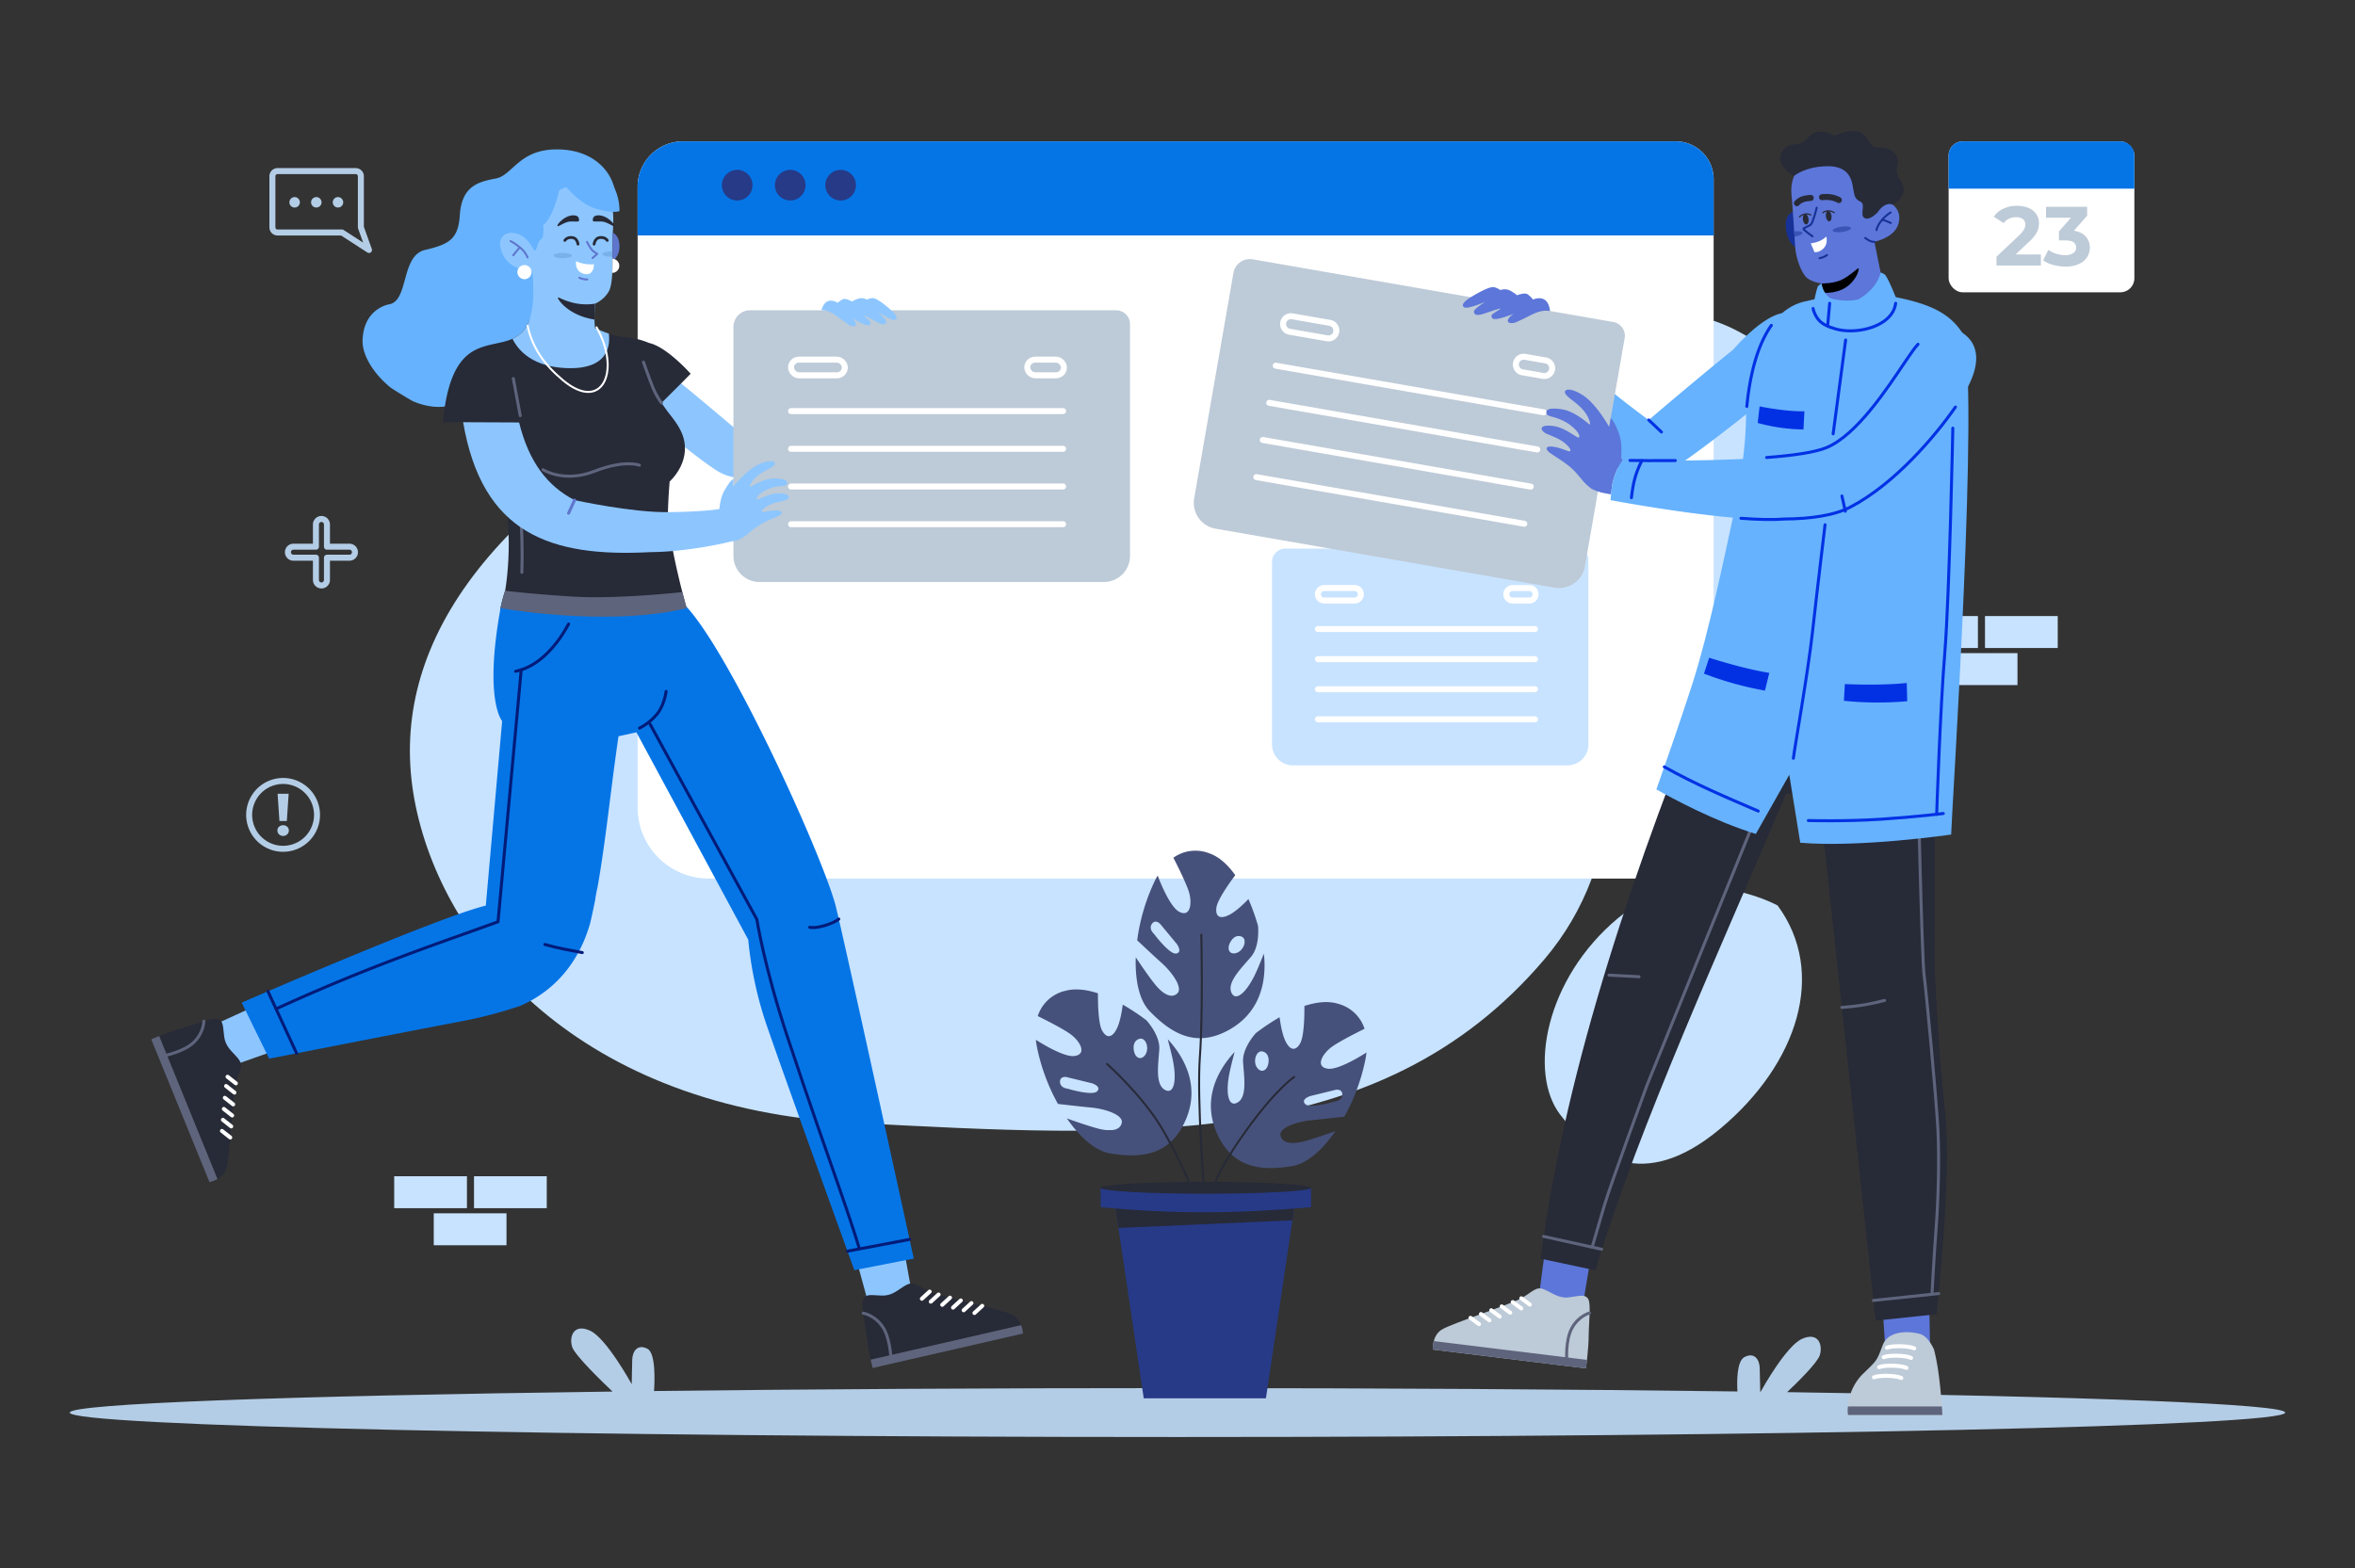 <svg xmlns="http://www.w3.org/2000/svg" data-name="Layer 1" viewBox="0 0 1801.68 1200" id="ReminderNotes"><rect x="0" y="0" width="1801.68" height="1200" fill="#333333" stroke="none"/><path fill="#c8e3ff" fill-rule="evenodd" d="M1013 274.69s-258.28-81.05-452.8 16.21-263.68 209.65-243.14 321 126.47 236.62 337.2 247.42S1055.18 883.1 1181.62 734s-6.48-410.68-168.62-459.31Zm346.93 418.21c37.82 51.33 15.67 121-43.77 170.75s-98.34 21.07-122.65-10.81-11.35-103.74 44.31-150.21 122.11-9.73 122.11-9.73Zm4.32-413.9c49.71 33.5 84.29 190.2-20 202.08S1186.48 402.75 1170.81 359s6.49-96.72 75.11-115.63S1364.25 279 1364.25 279Z" class="colorc8e3ff svgShape"></path><path fill="#b4cde6" fill-rule="evenodd" d="M900.84 1062.25c156.3 0 302.68.94 428.38 2.57-.38-6.37-.77-23.11 5.37-26.31 7.62-4 11.51 1.94 11.67 8.35.15 5.61.35 15.77.4 18.19h.3c2.43-4.37 19.9-35.22 31.64-40.48 12.65-5.68 16.05 4.78 13.62 12.48-1.88 6-17.83 21.51-25 28.29 229.57 3.35 381.06 9.1 381.06 15.63 0 10.33-379.42 18.71-847.45 18.71S53.39 1091.3 53.39 1081c0-6.85 166.64-12.84 415.23-16.1-6.62-6.26-28.83-27.62-30.89-34.16-2.43-7.7 1-18.16 13.61-12.49s31.94 41 31.94 41 .24-12.32.4-18.73 4.05-12.32 11.67-8.35c6.6 3.44 5.42 26.23 5 32.31 119.25-1.42 255.65-2.23 400.49-2.23Z" class="colorb4cce6 svgShape"></path><path fill="#ffffff" fill-rule="evenodd" d="M522.36 108.19h759.75a29 29 0 0 1 28.9 28.9v481a54.39 54.39 0 0 1-54.24 54.23H542.06a54.39 54.39 0 0 1-54.24-54.23V142.73a34.65 34.65 0 0 1 34.54-34.54Z" class="colorffffff svgShape"></path><path fill="#0575e6" fill-rule="evenodd" d="M522.36 108.19h759.75a29 29 0 0 1 28.9 28.9v43.1H487.82v-37.46a34.65 34.65 0 0 1 34.54-34.54Z" class="color3f96d1 svgShape"></path><path fill="#263a87" fill-rule="evenodd" d="M564 130a11.72 11.72 0 1 1-11.72 11.72A11.72 11.72 0 0 1 564 130Zm79.1 0a11.72 11.72 0 1 1-11.7 11.7 11.72 11.72 0 0 1 11.71-11.7Zm-38.55 0a11.72 11.72 0 1 1-11.71 11.72A11.72 11.72 0 0 1 604.56 130Z" class="color265487 svgShape"></path><path fill="#8dc6ff" fill-rule="evenodd" d="m653.57 958.03 11.13 40.69 32.64-10.53-6.11-33.94-37.66 3.78z" class="colorffa58d svgShape"></path><path fill="#272a37" fill-rule="evenodd" d="M782.36 1018.23a22.63 22.63 0 0 0-.9-3.5 22.63 22.63 0 0 1 .9 3.5Zm-77.08-24.36Zm6.81 2.24 6-5.47-6 5.47Zm8.75 2.41 6-5.48-6 5.48Zm16.4 4.18 6-5.48-6 5.48Zm44.17 11.87a14.74 14.74 0 0 0-7-8.49c-3.11-1.58-12.34-4.07-22.94-6.77l-6 5.47 6-5.47-6 5.47 6-5.47c-5.32-1.36-11-2.77-16.4-4.14l-6 5.48 6-5.48-6 5.48 6-5.48c-11.17-2.83-21.22-5.5-24.85-7.22-8.86-4.21-11.38-7.51-17-4.52s-10.17 8.2-18.28 8-12-1.38-14.28 2.27c-1.13 1.78-.89 6.09-.22 11.24 0 0 8.4 1.23 14.56 10 4.74 6.72 6.07 17.46 6.43 22.06l99.82-22.88.18.47Zm-121-9.61s8.4 1.23 14.56 10c4.74 6.72 6.07 17.46 6.43 22.06l-.8.18-14.48 3.32c-1.12-5.13-2.58-12.44-3.23-18.38-.57-5.3-1.77-11.69-2.48-17.14Z" class="color282737 svgShape"></path><path fill="#5e647c" fill-rule="evenodd" d="m667.6 1046.86 115-26.36a21.39 21.39 0 0 0-1.39-6.4l-115.1 26.38c.89 3.78 1.49 6.38 1.49 6.38Z" class="color5f5e7c svgShape"></path><path fill="none" stroke="#5e647c" stroke-linecap="round" stroke-linejoin="round" stroke-width="2.3" d="M681.54 1039.19s-.4-15.54-6.56-24.27-14.56-10-14.56-10" class="colorStroke5f5e7c svgStroke"></path><path fill="none" stroke="#ffffff" stroke-linecap="round" stroke-linejoin="round" stroke-width="3.06" d="m745.49 1004.78 5.98-5.47M737.24 1002.7l5.97-5.48M729.1 1000.65l5.97-5.48M720.84 998.52l5.97-5.48M712.09 996.11l5.98-5.47M705.28 993.87l5.97-5.48" class="colorStrokeffffff svgStroke"></path><path fill="#66b2fe" fill-rule="evenodd" d="M325.24 191.25c-18.72 4.33-12.37 38.82-27.4 41.61a20.87 20.87 0 0 0-2.83.74c-5.47 1.87-17 8-17.62 26.78-.39 11.62 8.61 25.79 21.49 36.27l1.41.93q7.95 5.12 15.4 9.37c11.07 4.78 23.07 6.2 33.84 1.73 31.28-13 20.58-40.72 45.62-44.35 21.17-3.07 16.58-28.87 35.25-24.81a24.56 24.56 0 0 0-3.25-6.85c-12.93-19.5 17.27-58.92 17.27-58.92L393.94 152c6.66-6.65 13.22-11.86 18.8-13.81 21.72-7.62 61.15 20.73 57.19 5.36s-19.09-30-46-29.19-32.1 19.77-44.42 22.2-26.26 4.95-27.72 28c-1.15 18.1-7.79 22.36-26.55 26.69Z" class="colorfec866 svgShape"></path><path fill="#8dc6ff" fill-rule="evenodd" d="m201.14 767.19-38.37 17.54 15.65 30.52 32.52-11.5-9.8-36.56z" class="colorffa58d svgShape"></path><path fill="#272a37" fill-rule="evenodd" d="M162.46 904a24 24 0 0 0 3.31-1.45 24 24 0 0 1-3.31 1.45Zm11.63-80Zm-1.09 7.08 6.36 5-6.36-5Zm-1 9 6.37 5-6.37-5ZM170.53 857l6.36 5-6.36-5Zm-4.62 45.51a14.73 14.73 0 0 0 7.26-8.27c1.06-3.33 2-12.84 3-23.74l-6.36-5 6.36 5-6.36-5 6.36 5c.48-5.47 1-11.29 1.45-16.84l-6.37-5 6.37 5-6.37-5 6.37 5c1-11.48 2-21.84 3.12-25.69 2.73-9.43 5.59-12.45 1.72-17.53s-9.72-8.73-10.85-16.76-.57-12-4.55-13.72c-1.93-.83-6.15.1-11.12 1.59 0 0 .14 8.49-7.49 16-5.86 5.76-16.25 8.8-20.74 9.9l38.65 94.84-.44.25Zm-10-121s.14 8.49-7.49 16c-5.86 5.76-16.25 8.8-20.74 9.9l-.31-.76-5.6-13.76c4.88-1.93 11.87-4.55 17.62-6.14 5.14-1.42 11.25-3.63 16.52-5.21Z" class="color282737 svgShape"></path><path fill="#5e647c" fill-rule="evenodd" d="m115.73 795.34 44.54 109.28a21.67 21.67 0 0 0 6.08-2.4l-44.56-109.36c-3.6 1.43-6.06 2.48-6.06 2.48Z" class="color5f5e7c svgShape"></path><path fill="none" stroke="#5e647c" stroke-linecap="round" stroke-linejoin="round" stroke-width="2.3" d="M125.54 807.87s15.27-2.9 22.9-10.39 7.49-16 7.49-16" class="colorStroke5f5e7c svgStroke"></path><path fill="none" stroke="#ffffff" stroke-linecap="round" stroke-linejoin="round" stroke-width="3.06" d="m169.8 865.45 6.36 5.01M170.53 856.96l6.36 5.02M171.24 848.6l6.37 5.02M172.01 840.1l6.37 5.02M172.98 831.08l6.36 5.02M174.09 824l6.37 5.01" class="colorStrokeffffff svgStroke"></path><path fill="#8dc6ff" fill-rule="evenodd" d="M511.92 285.94c24.44 19.71 53.31 44.42 53.31 44.42s27.14-19.63 41.7-34.12a210.72 210.72 0 0 0 20.41-23.57 57.88 57.88 0 0 0 21.89 11.86c-4.54 8.52-24.51 44.89-42.44 60.7-20.37 18-38.51 25.56-55.76 16.44-10.38-5.48-39.77-29.44-61.56-47.68Z" class="colorffa58d svgShape"></path><path fill="#272a37" fill-rule="evenodd" d="M443.3 245.08s20.67 11.75 33.77 12.83a59.9 59.9 0 0 1 19.46 4.54c13.65 2.95 31.85 23.55 31.85 23.55l-6.78 6.9-15.53 15.44 4.8 6.75c5.76 7.38 12.34 15.16 13.07 26.06 1.08 16.2-11.62 27.28-11.62 27.28s-1.17 12.7-1.44 28.09c3.4 30.52 14.44 68.87 14.44 68.87l-96.81 21.41s-47.46-10.15-45.57-21.41a95.44 95.44 0 0 1 3.51-13.31s10.31-56.27-8.94-101.34C373.05 343 367.19 333 362 323.14l-11.39-.05-11.78.22c7.88-84.84 51.65-43.68 65.95-77.46 2.72-6.32 29.74-4.7 38.52-.77Z" class="color282737 svgShape"></path><path fill="#8dc6ff" fill-rule="evenodd" d="M447.6 135.19c25.94 13.77 21.48 29.44 21.08 47.14s1 35.25-3.52 41.67a23.39 23.39 0 0 1-9.92 8.38s-1 11 0 18.7c3.27 1.48 6.91 3 10.53 4.21 1.15 9-.31 27.54-32.06 26.41-26.06-.92-37.05-13.25-41.64-22.43 5.18-2.33 9.65-6.13 12.73-13.42a68.6 68.6 0 0 0 3.2-21.34c0-14.45-1-17.16-1-17.16s-17.29.14-22.83-13.77 5.2-15.37 5.2-15.37c-12.37-42.55 29.18-58.46 58.23-43.02Z" class="colorffa58d svgShape"></path><path fill="#272a37" fill-rule="evenodd" d="M455.24 232.38s-.54 6-.42 12.17c-20.88-3.3-28.6-16.23-28-16.81s3.31 1.89 11.82 4a42.69 42.69 0 0 0 16.6.64Z" class="color282737 svgShape"></path><path fill="none" stroke="#5f76cd" stroke-linecap="round" stroke-linejoin="round" stroke-width="1.53" d="M449.08 185.1s2.77 5.54 4.66 7 3.17 2.22 3.17 2.22l-3.58 3.11M403.62 197a20 20 0 00-6.28-8c-4.73-3.72-6.76-4.46-6.76-4.46M392.68 195.3l4.97-6.1" class="colorStrokecd665f svgStroke"></path><path fill="#79b1ea" fill-rule="evenodd" d="M430.57 197.63c3.86 0 7-.92 7-2.06s-3.15-2.07-7-2.07-7 .93-7 2.07 3.14 2.06 7 2.06ZM468.59 192.4v4.11h-.77c-3.87 0-7-.93-7-2.07s3.14-2.06 7-2.06Z" class="colorea8a79 svgShape"></path><path fill="none" stroke="#5e647c" stroke-linecap="round" stroke-linejoin="round" stroke-width="2.3" d="M415.42 359.44s16 10.33 39.31 1.21 34.44-4.65 34.44-4.65" class="colorStroke5f5e7c svgStroke"></path><path fill="#0575e6" fill-rule="evenodd" d="M473.18 563.43c-6.16 42.2-9.74 80.14-16.08 115.74-.65 2.7-1.27 6-1.86 10-1.17 5.91-2.42 11.77-3.8 17.57-11.22 39-36.84 55.91-53.48 63a332.84 332.84 0 0 1-45.95 12c-42.2 8-146.1 28.42-146.1 28.42l-21-42.88S334.54 702.05 371.66 693l12.5-141.21s-14.05-15.67-1.22-86.45c.25-1.38.58-2.88.94-4.36 24.2 4.78 77.24 12 138.1.05C555.14 492.1 626.5 648.4 638.8 691.22c4.17 14.54 60.28 271.93 60.28 271.93L653.61 972s-57.11-157.83-68-190.15a288.31 288.31 0 0 1-13.18-62.76l-85.54-158.68Z" class="color3f96d1 svgShape"></path><path fill="#5e647c" fill-rule="evenodd" d="M382.94 465.36a118.75 118.75 0 0 1 3.51-13.31s17.34 2.3 51.38 4.47S522 453.1 522 453.1l3.29 12.26c-60.29 14.79-142.35 0-142.35 0Z" class="color5f5e7c svgShape"></path><path fill="none" stroke="#021b79" stroke-linecap="round" stroke-linejoin="round" stroke-width="2.3" d="M398.74 512.61 381 705.39c-46.27 16.82-97 33.39-169.77 66.65M509.59 529.1s-1.15 10-6.75 17.15a42.65 42.65 0 0 1-13.58 10.94" class="colorStroke1e4864 svgStroke"></path><path fill="none" stroke="#5e647c" stroke-linecap="round" stroke-linejoin="round" stroke-width="2.3" d="M386.74 341c11.69 29.86 13.45 66.25 12.51 97" class="colorStroke5f5e7c svgStroke"></path><path fill="#66b2fe" fill-rule="evenodd" d="M415.79 174.63c-.29 3.64.14 6.9-1.57 8.17-3.72 2.75-3.24 9.4-5.18 8.75s-5.51-14.2-19.7-13.34a8.19 8.19 0 0 0-6.28 5.13 50 50 0 0 1-3-19.84c-2.83-2.63-4.14-5.49-2.81-8.23 4.71-9.66 18.05-33.33 58.25-31.54s38.42 37.77 38.42 37.77-3.73 2.27-18-1.79c-9.37-2.66-17.89-11.05-22.64-16.49a26.93 26.93 0 0 0-5.46 2.38c-2 8.49-6.05 21.94-12.21 26.65 0 .79.08 1.58.15 2.38Z" class="colorfec866 svgShape"></path><path fill="#ffffff" fill-rule="evenodd" d="M401.24 213.66a5.41 5.41 0 1 0-5.4-5.4 5.41 5.41 0 0 0 5.4 5.4Z" class="colorffffff svgShape"></path><path fill="#5f76cd" fill-rule="evenodd" d="M468.84 178c2 1.1 5.18 3.92 5.1 10.71-.08 6.35-3.16 9.53-5.35 11 0-5.51 0-11.44.09-17.39.03-1.44.09-2.88.16-4.32Z" class="colorcd665f svgShape"></path><path fill="#ffffff" fill-rule="evenodd" d="M468.59 198a5.41 5.41 0 0 1 0 10.81h-.15c.12-3.31.15-6.96.15-10.81Z" class="colorffffff svgShape"></path><path fill="#272a37" fill-rule="evenodd" d="M442.88 169.11s1.08-4-3.52-4.32-8.81 2.73-11 5-2.26 3.31-1.45 3.31 6-3.68 9.76-3.61 6.21.2 6.18-.34Zm10.75 0s-1.08-4 3.52-4.32 8.81 2.73 11 5 2.26 3.31 1.45 3.31-6-3.68-9.76-3.61-6.24.16-6.21-.38Z" class="color282737 svgShape"></path><path fill="none" stroke="#5f76cd" stroke-linecap="round" stroke-linejoin="round" stroke-width="1.53" d="M443.28 212.57a14.65 14.65 0 0 0 6 1.3" class="colorStrokecd665f svgStroke"></path><path fill="none" stroke="#021b79" stroke-linecap="round" stroke-linejoin="round" stroke-width="2.3" d="M226.88 805.99l-21.91-47.41M435 477.5c-8.23 15.43-22.43 32.72-40.53 36.2" class="colorStroke1e4864 svgStroke"></path><path fill="none" stroke="#5e647c" stroke-linecap="round" stroke-linejoin="round" stroke-width="2.3" d="m392.72 289.68 5.27 28.41" class="colorStroke5f5e7c svgStroke"></path><path fill="none" stroke="#021b79" stroke-linecap="round" stroke-linejoin="round" stroke-width="2.3" d="M416.83 722.76c9.91 2.82 18.65 4.33 28.64 6.21" class="colorStroke1e4864 svgStroke"></path><path fill="none" stroke="#ffffff" stroke-linecap="round" stroke-linejoin="round" stroke-width="1.53" d="M403.62 249.31c3.65 16.7 12.5 29.53 27.09 41.69 30.14 25.12 44.61-7.29 25.69-40.52" class="colorStrokeffffff svgStroke"></path><path fill="none" stroke="#5e647c" stroke-linecap="round" stroke-linejoin="round" stroke-width="2.3" d="M492.29 277.11s3.38 9.73 6.62 18a57.13 57.13 0 0 0 7.16 13.23" class="colorStroke5f5e7c svgStroke"></path><path fill="#ffffff" fill-rule="evenodd" d="M454.36 202.19a27 27 0 0 1-13.62-2.27s-1.22 6.73 4.74 9.2 8.96-1.58 8.88-6.93Z" class="colorffffff svgShape"></path><path fill="none" stroke="#021b79" stroke-linecap="round" stroke-linejoin="round" stroke-width="2.3" d="M648.38 957.49l47.49-9.02M497.36 554.19L579 703.51s5.76 36.64 23.3 89.55 29.4 86.24 40.32 117.58 14.88 45.11 14.88 45.11M619.48 709.6s3.51 1.09 11.66-1.38 10.57-4.93 10.57-4.93" class="colorStroke1e4864 svgStroke"></path><path fill="#bdcad7" fill-rule="evenodd" d="M573.86 237.43h280a10.68 10.68 0 0 1 10.65 10.65v177.3a20 20 0 0 1-20 20H581.12a20 20 0 0 1-20-20V250.16a12.77 12.77 0 0 1 12.74-12.73Z" class="colorbdc9d7 svgShape"></path><path fill="none" stroke="#ffffff" stroke-linecap="round" stroke-linejoin="round" stroke-width="4.59" d="M605.17 314.6H813.3M605.17 343.46H813.3M605.17 372.31H813.3M605.17 401.16H813.3" class="colorStrokeffffff svgStroke"></path><rect width="41.17" height="11.99" x="605.17" y="275.21" fill="none" stroke="#ffffff" stroke-miterlimit="22.93" stroke-width="4.59" rx="6" class="colorStrokeffffff svgStroke"></rect><rect width="28.04" height="11.99" x="785.91" y="275.21" fill="none" stroke="#ffffff" stroke-miterlimit="22.93" stroke-width="4.59" rx="6" class="colorStrokeffffff svgStroke"></rect><path fill="#8dc6ff" fill-rule="evenodd" d="M497.43 422.53c-76.36 4-128.49-14-143.11-99.43l42.81.19c7.58 30.63 22 48.93 42.45 59.42.75.16 43.42 9.5 71.41 9.22 28.24-.28 39.31-2.4 39.31-2.4l13.24 10.55-3.75 14.21s-31 8-62.35 8.24Z" class="colorffa58d svgShape"></path><path fill="#8dc6ff" fill-rule="evenodd" d="m572 408.7.16-.17c.73-.63 1.47-1.26 2.23-1.88a7.27 7.27 0 0 1 .61-.49 54.79 54.79 0 0 1 8.54-5.81c6-3.13 9.07-4 12.1-5.55s3.88-3.78-.72-4.14-9.88 1.11-11.12 1.11-1.66-1.45 2.78-4.26 9.33-3.26 13.5-4.43 6.07-5-3.19-5.48-17.88 6.26-18 4 5.81-6.79 12.46-8.55 9.72-.65 10.7-2.61-.39-4.17-9.26-4.3-18.46 6.52-19.12 6.52.79-4.37 5.81-8.48 11.29-6 13-8.42-2.28-4.69-11.68-.58-19.66 17-19.66 17v-5.74s-2.06.58-6.69 8.48c-3.13 5.34-3.68 11.18-4.14 14.67l4.21 6.49c2.78 5.28 4.44 12.42 5.28 18.27a25.75 25.75 0 0 0 5.63-1.42 33.82 33.82 0 0 0 6.57-4.23Z" class="colorffa58d svgShape"></path><path fill="none" stroke="#5f76cd" stroke-linecap="round" stroke-linejoin="round" stroke-width="2.3" d="m435 392.78 4.58-10.07" class="colorStrokecd665f svgStroke"></path><path fill="#8dc6ff" fill-rule="evenodd" d="M650.34 249.13c5.64 2 5.06-1.66 3.42-3.65a16.5 16.5 0 0 0-2-2.19s11.57 7.24 13.43 5.36.48-2.5-1.46-4.47-2.91-2.32-2.67-2.68 6.16 3 10.62 5.34 6 1.22 6.3-.53-6.34-7.6-6.34-7.6 10.55 6.86 13 6 1.65-3.35-3.66-8-10.94-8.84-13.56-8.59a11.08 11.08 0 0 0-4.22 1.19 8 8 0 0 0-6.93-.64c-3.94 1.44-4.47 2.12-4.47 2.12s-4.6-2.78-6.74-1.92a16.27 16.27 0 0 0-4.24 2.88s-9-6.36-12.37 5.6c6.35-.17 11.2 4.24 15.81 7.56s6.08 4.22 6.08 4.22Z" class="colorffa58d svgShape"></path><path fill="none" stroke="#272a37" stroke-linecap="round" stroke-linejoin="round" stroke-width="2.14" d="M454.51 186.81c.21-1.29 1.08-4.72 4.47-5.05 4.19-.4 5.61 2.23 5.61 2.23M442.19 186.81c-.21-1.29-1.07-4.72-4.47-5.05-4.18-.4-5.6 2.23-5.6 2.23" class="colorStroke282737 svgStroke"></path><rect width="142.11" height="115.49" x="1490.78" y="108.19" fill="#ffffff" rx="10.72" class="colorffffff svgShape"></rect><path fill="#0575e6" fill-rule="evenodd" d="M1501.5 108.19h120.67a10.74 10.74 0 0 1 10.71 10.72v25.46h-142.1v-25.46a10.75 10.75 0 0 1 10.72-10.72Z" class="color3f96d1 svgShape"></path><path fill="#bdcad7" fill-rule="evenodd" d="M1561.36 194.73v8.47h-33.95v-6.73l17.33-16.37a18.29 18.29 0 0 0 3.72-4.52 8.31 8.31 0 0 0 1-3.76 5 5 0 0 0-1.83-4.14 8.54 8.54 0 0 0-5.36-1.44 12.29 12.29 0 0 0-5.33 1.12 10.22 10.22 0 0 0-4 3.37l-7.57-4.88a17.77 17.77 0 0 1 7.25-6.13 24.3 24.3 0 0 1 10.59-2.21 21.77 21.77 0 0 1 8.76 1.64 13.5 13.5 0 0 1 5.84 4.62 12 12 0 0 1 2.09 7 15.77 15.77 0 0 1-1.54 6.87 26.56 26.56 0 0 1-6 7.32l-10.33 9.75Zm25.29-18.16q5.91 1 9 4.4a12.14 12.14 0 0 1 3.14 8.5 13.4 13.4 0 0 1-2 7.22 14.39 14.39 0 0 1-6.26 5.3 24 24 0 0 1-10.3 2 35.15 35.15 0 0 1-9.34-1.25 23.92 23.92 0 0 1-7.79-3.56l4-8a19.51 19.51 0 0 0 5.94 3 23 23 0 0 0 6.89 1.06 11 11 0 0 0 6.17-1.51 4.86 4.86 0 0 0 2.24-4.27q0-5.52-8.41-5.52h-4.74v-6.87l9.24-10.46h-19.13v-8.34h31.45V165Z" class="colorbdc9d7 svgShape"></path><path fill="#c8e3ff" fill-rule="evenodd" d="M983.31 419.83h223.38a8.53 8.53 0 0 1 8.5 8.5v141.43a16 16 0 0 1-16 15.94H989.1a16 16 0 0 1-15.94-15.94V430a10.19 10.19 0 0 1 10.15-10.17Z" class="colorc8e3ff svgShape"></path><path fill="none" stroke="#ffffff" stroke-linecap="round" stroke-linejoin="round" stroke-width="4.59" d="M1008.28 481.39h166.03M1008.28 504.41h166.03M1008.28 527.43h166.03M1008.28 550.44h166.03" class="colorStrokeffffff svgStroke"></path><path fill="none" stroke="#ffffff" stroke-miterlimit="22.93" stroke-width="4.59" d="M1013.07 459.54h23.27a4.8 4.8 0 0 0 4.79-4.78 4.8 4.8 0 0 0-4.79-4.78h-23.27a4.8 4.8 0 0 0-4.79 4.78 4.8 4.8 0 0 0 4.79 4.78ZM1157.24 459.54H1170a4.79 4.79 0 0 0 4.78-4.78A4.79 4.79 0 0 0 1170 450h-12.8a4.8 4.8 0 0 0-4.79 4.78 4.8 4.8 0 0 0 4.83 4.76Z" class="colorStrokeffffff svgStroke"></path><path fill="#46517b" fill-rule="evenodd" d="M925.69 653.23a29 29 0 0 0-28 3.15c2.56 5 10 19.71 12 26.56 2.43 8.31 1 19.46-7.64 14.73-6.49-3.55-13.36-19.75-16.38-27.59-1 1.63-1.89 3.39-2.8 5.3A152.14 152.14 0 0 0 870 719.59c4.29 4 13 12.2 18.79 17.38 7.91 7.09 16.42 19 11.89 23.24s-11.14.54-17.49-7.5c-5-6.27-11.6-16.13-14.28-20.15-.6 17.66 2.7 33 10.56 41.16 16.08 16.61 35.26 29 61.47 14 21.85-12.51 28.48-34.59 26-57.87-1.27 2.81-3 7.65-6.29 14.84-6.39 13.94-15.27 22.69-18.64 14.72s8.1-18.91 15.13-27.28 5.29-23.66 5.29-23.69a169.4 169.4 0 0 0-7.32-20.44c-2.88 3-8.74 8.77-13.75 11.6-7 3.91-11.82 2.83-10.74-5.14.82-6 10-18.84 14.41-24.71-5.59-7.91-12.06-13.84-19.34-16.55Zm-38.09 53.82 12.76 15.4s4.6 6.35-.54 7.23-17-15.06-17-15.06-4.32-3.79-1.55-7.64 6.28.07 6.28.07Zm62.61 9.86c4.25 2.23 1.21 10.67-4.32 12.36s-7.91-3.44-4.06-9.25 8.38-3.11 8.38-3.11ZM814.58 758.33a29 29 0 0 0-20.65 19.23c5 2.46 19.8 9.86 25.49 14.17 6.9 5.22 12.4 15 2.64 16.37-7.33 1-22.49-7.9-29.6-12.4.21 1.88.51 3.85.92 5.93a152 152 0 0 0 16 43.16c5.83.68 17.72 2.05 25.44 2.77 10.57 1 24.53 5.52 23.39 11.58s-8.63 7.07-18.52 4.4c-7.71-2.09-18.92-6-23.47-7.68 10 14.54 21.85 24.92 33 26.77 22.84 3.77 45.65 2.37 57.78-25.33 10.11-23.06 2.28-44.75-13.58-62 .66 3 2.15 7.93 3.79 15.67 3.18 15 1.26 27.32-6.2 22.93s-4.76-20-4.1-30.93-9.84-22.16-9.86-22.18a168.13 168.13 0 0 0-18.09-12c-.53 4.12-1.79 12.25-4.14 17.5-3.25 7.29-7.8 9.32-11.68 2.27-2.94-5.33-3.2-21.09-3.15-28.43-9.2-3-17.93-3.94-25.39-1.77Zm1.42 65.92 19.47 4.75s7.47 2.36 3.87 6.12-22.59-2-22.59-2-5.72-.46-5.79-5.2 5.08-3.69 5.08-3.69Zm56.17-29.38c4.74-.74 7.33 7.85 3.89 12.51s-8.4 1.94-8.77-5 4.92-7.51 4.92-7.51ZM1023.29 768.05a29 29 0 0 1 20.65 19.24c-5 2.46-19.8 9.86-25.49 14.17-6.9 5.22-12.4 15-2.64 16.37 7.33 1 22.49-7.9 29.6-12.4-.21 1.88-.51 3.85-.92 5.92a151.93 151.93 0 0 1-16 43.17c-5.84.68-17.72 2-25.44 2.77-10.57 1-24.53 5.52-23.39 11.58s8.63 7.07 18.52 4.4c7.71-2.09 18.92-6 23.46-7.69-10 14.55-21.84 24.93-33 26.77-22.81 3.77-45.62 2.33-57.73-25.33-10.11-23.06-2.28-44.75 13.58-62-.66 3-2.15 7.94-3.79 15.68-3.18 15-1.26 27.32 6.2 22.93s4.76-20 4.1-30.93 9.84-22.16 9.86-22.18a168.23 168.23 0 0 1 18.09-12.06c.53 4.13 1.79 12.25 4.14 17.51 3.25 7.29 7.8 9.31 11.68 2.27 2.94-5.34 3.2-21.1 3.15-28.43 9.2-3 17.93-3.94 25.39-1.78Zm-1.46 65.95-19.43 4.76s-7.47 2.37-3.87 6.13 22.59-2 22.59-2 5.72-.46 5.79-5.21-5.08-3.68-5.08-3.68Zm-56.17-29.4c-4.74-.74-7.33 7.85-3.89 12.5s8.4 1.94 8.77-5-4.88-7.5-4.88-7.5Z" class="color467b6c svgShape"></path><path fill="none" stroke="#272a37" stroke-linecap="round" stroke-linejoin="round" stroke-width="1.53" d="M919.07 715.29s1.35 59.7-1.08 92.93 3.24 102.94 3.24 102.94M846.94 814.17s27.83 24.85 42.69 50.52 21.88 44.58 21.88 44.58M927.45 911.16s2.43-13.24 25.66-45.66 37-41.34 37-41.34" class="colorStroke282737 svgStroke"></path><path fill="#263a87" fill-rule="evenodd" d="m852.46 918.22 22.56 151.84H968.5l22.56-151.84-69.3 2.36-69.3-2.36z" class="color265487 svgShape"></path><path fill="#272a37" fill-rule="evenodd" d="m852.46 918.22 3.19 21.46 133.08-5.81 2.33-15.65-69.3 2.36-69.3-2.36z" class="color282737 svgShape"></path><path fill="#263a87" fill-rule="evenodd" d="M842 909h161v14.79c-57.9 5.08-103.64 5.36-161 0Z" class="color265487 svgShape"></path><path fill="#272a37" fill-rule="evenodd" d="M922.46 913.5c44.34 0 80.5-2 80.5-4.53s-36.16-4.52-80.5-4.52-80.5 2-80.5 4.52 36.16 4.53 80.5 4.53Z" class="color282737 svgShape"></path><path fill="none" stroke="#b4cde6" stroke-linecap="round" stroke-linejoin="round" stroke-width="4.59" d="M272.16 130.93h-59.84a3.93 3.93 0 0 0-3.92 3.92V174a3.92 3.92 0 0 0 3.92 3.91h49.3l20.67 13.38-6.21-17.29v-39.15a3.94 3.94 0 0 0-3.92-3.92Z" class="colorStrokeb4cce6 svgStroke"></path><path fill="#b4cde6" fill-rule="evenodd" d="M242 150.82a4 4 0 1 0 4 4 4 4 0 0 0-4-4Zm16.58 0a4 4 0 1 0 4 4 4 4 0 0 0-4-4Zm-33.16 0a4 4 0 1 0 4 4 4 4 0 0 0-4.03-4Z" class="colorb4cce6 svgShape"></path><path fill="#c8e3ff" fill-rule="evenodd" d="M301.58 900.12h55.65v24.45h-55.65v-24.45Zm30.26 28.37h55.65v24.45h-55.65v-24.45Zm30.8-28.37h55.65v24.45h-55.65ZM1457.55 471.44h55.65v24.45h-55.65v-24.45Zm30.26 28.37h55.65v24.45h-55.65v-24.45Zm30.8-28.37h55.65v24.45h-55.65Z" class="colorc8e3ff svgShape"></path><path fill="#66b2fe" fill-rule="evenodd" d="M1326 267.53c-29.64 23.9-64.65 53.88-64.65 53.88s-32.93-23.81-50.58-41.39a254.9 254.9 0 0 1-24.77-28.59 70.18 70.18 0 0 1-26.55 14.39c5.51 10.34 29.73 54.45 51.47 73.62 24.72 21.8 46.72 31 67.64 19.95 12.58-6.64 91.94-67.42 101.57-82 11.35-17.18 5.19-35.66-11.67-37.93S1326 267.53 1326 267.53Z" class="colorfec866 svgShape"></path><path fill="#5c76d9" fill-rule="evenodd" d="m1476.07 1003.48.56 29.36-34.28-.56-1.62-24.8 35.34-4zM1216.67 964.15l-5.37 32.41-33.96-4.75 4.2-31.49 35.13 3.83z" class="colord9735c svgShape"></path><path fill="#272a37" fill-rule="evenodd" d="m1310 516.45 6.17-29.6h160.1l1.21 28.47c.69 9.85 1.82 25.64 2.27 30.89.66 7.84.38 178.94.29 188.89s2.86 68.49 8.11 116.51-6.57 154.09-6.57 154.09l-46.66 4.94-43.15-400.84-25.32-2.41c-45.55 107.89-113.61 256-145.88 364.73l-41.86-8.9c18.88-147.77 75.09-309.03 131.29-446.77Z" class="color282737 svgShape"></path><path fill="none" stroke="#5e647c" stroke-linecap="round" stroke-linejoin="round" stroke-width="2.3" d="m1225.32 955.99-44.42-9.83" class="colorStroke5f5e7c svgStroke"></path><path fill="#bdcad7" fill-rule="evenodd" d="m1213.3 1047.17-117.12-14.4s-.77-10.39 6.68-15.19 53.61-19.54 62-24.63 10.56-8.64 16.47-6.24 11 7.1 19 6.09 11.75-2.6 14.44.8.71 18.09.66 28.45-2.13 25.12-2.13 25.12Z" class="colorbdc9d7 svgShape"></path><path fill="#5e647c" fill-rule="evenodd" d="m1213.3 1047.17-117.12-14.4a21.64 21.64 0 0 1 .73-6.51l117.2 14.41c-.43 3.85-.81 6.5-.81 6.5Z" class="color5f5e7c svgShape"></path><path fill="none" stroke="#5e647c" stroke-linecap="round" stroke-linejoin="round" stroke-width="2.3" d="M1198.65 1041s-1.2-15.5 4-24.82 13.46-11.4 13.46-11.4" class="colorStroke5f5e7c svgStroke"></path><path fill="none" stroke="#ffffff" stroke-linecap="round" stroke-linejoin="round" stroke-width="3.06" d="m1131.5 1013.32-6.51-4.83M1139.5 1010.39l-6.51-4.83M1147.38 1007.52l-6.51-4.83M1155.38 1004.55l-6.5-4.83M1163.83 1001.26l-6.5-4.83M1170.38 998.33l-6.51-4.83" class="colorStrokeffffff svgStroke"></path><path fill="#bdcad7" fill-rule="evenodd" d="M1486 1082.83h-72.17a21.72 21.72 0 0 1-.07-6.54 39.3 39.3 0 0 1 11.46-24.92c11.08-10.67 10.54-9.86 15.13-22s22-10.53 28.64-8.51 10.64 12 10.64 12c4.1 15.57 5.79 39.06 6.37 49.97Z" class="colorbdc9d7 svgShape"></path><path fill="#5e647c" fill-rule="evenodd" d="M1486 1082.83h-72.17a21.72 21.72 0 0 1-.07-6.54h71.84c.18 2.47.31 4.71.4 6.54Z" class="color5f5e7c svgShape"></path><path fill="none" stroke="#ffffff" stroke-linecap="round" stroke-linejoin="round" stroke-width="3.06" d="M1433.68 1054c4.31-1.8 17-1.4 20.93.54M1437.59 1046.24c4.32-1.8 17-1.4 20.94.54M1441.09 1038.6c4.32-1.8 17-1.4 20.94.54M1443.57 1031.33c4.32-1.8 17-1.4 20.94.54" class="colorStrokeffffff svgStroke"></path><path fill="none" stroke="#5e647c" stroke-linecap="round" stroke-linejoin="round" stroke-width="2.3" d="M1441.77 765.59s-10.71 2.77-18.34 3.82-14.32 1.54-14.32 1.54M1433.24 995.19l49.92-5.29M1467.05 587.27s3.29 146.36 4.95 158.73 9.41 94.86 10.59 118.37.23 54.42-1.4 75.94-3.16 50.14-3.16 50.14M1253.95 747.44l-23-1.23M1355.43 595.23l-95.32 235s-27.79 75.7-32.66 92.08-9.37 32-9.37 32" class="colorStroke5f5e7c svgStroke"></path><path fill="#bdcad7" fill-rule="evenodd" d="m958.38 198.44 275.89 48a10.68 10.68 0 0 1 8.67 12.32l-30.42 174.67a20.05 20.05 0 0 1-23.12 16.27l-259.54-45.15a20.06 20.06 0 0 1-16.27-23.12l30.06-172.63a12.77 12.77 0 0 1 14.73-10.36Z" class="colorbdc9d7 svgShape"></path><path fill="none" stroke="#ffffff" stroke-linecap="round" stroke-linejoin="round" stroke-width="4.59" d="m975.98 279.84 205.05 35.7M971.03 308.27l205.05 35.7M966.08 336.7l205.05 35.7M961.14 365.12l205.05 35.7" class="colorStrokeffffff svgStroke"></path><path fill="none" stroke="#ffffff" stroke-miterlimit="22.93" stroke-width="4.59" d="m986.59 253.88 28.74 5a6 6 0 0 0 6.94-4.88 6 6 0 0 0-4.88-6.94l-28.74-5a6 6 0 0 0-6.94 4.88 6 6 0 0 0 4.88 6.94ZM1164.65 284.89l15.81 2.75a6 6 0 0 0 6.94-4.88 6 6 0 0 0-4.88-6.94l-15.81-2.75a6 6 0 0 0-6.94 4.88 6 6 0 0 0 4.88 6.94Z" class="colorStrokeffffff svgStroke"></path><path fill="none" stroke="#2b2e39" stroke-linecap="round" stroke-linejoin="round" stroke-width="2.3" d="M1371.35 590.27l3.56-52.2M1388 538.64l-2.59 26.83s-.06 5.47-6.44 5.79-13.5-3.68-13.5-3.68M1424.8 540.81s11.08 24.58 27 33.16 28.3 6.62 28.3 6.62" class="colorStroke2b2b39 svgStroke"></path><path fill="#66b2fe" fill-rule="evenodd" d="M1335.85 317.72c-.23 24-4.09 50.68-10.13 78.4s-18.36 88-31 127.24c-9.83 30.52-22.41 66.32-27.52 80.73 12.41 7 44.68 24.47 76.09 34.08l25.59-45.27 8.39 52c46.17 3.88 115.46-6.26 115.46-6.26.4-18.19 22.31-348.88 8.81-383.5-10.48-16.4-26.87-24-62.45-29.78-17.43-2.85-41.49 1.31-59.66 5.64-33.43 8.9-41.64 58.11-43.58 86.72Z" class="colorfec866 svgShape"></path><path fill="#163197" fill-rule="evenodd" d="M1375.74 190.24s-7.78-2-9.4-14.94 6.75-13.42 6.75-13.42Z" class="color973116 svgShape"></path><path fill="#5c76d9" fill-rule="evenodd" d="M1441.27 128.56s-10.89-17-39-13-32.79 21.8-31.72 33.19 2.31 32.36 2.87 40.69 5 20.45 9.54 23.67 10.65 3.77 10.65 3.77l1.43 13.46s9.27 8.12 26.78 4.16 19.63-12.74 19.63-12.74L1434 185s15-2.87 18.26-13.29-4.39-15.14-4.39-15.14 2.59-13.37-6.6-28.01Z" class="colord9735c svgShape"></path><path fill="none" stroke="#272a37" stroke-linecap="round" stroke-linejoin="round" stroke-width=".92" d="M1403.26 162.79a7.28 7.28 0 0 0-4.5-1.4 6.26 6.26 0 0 0-4.2 1.42" class="colorStroke282737 svgStroke"></path><path fill="#272a37" fill-rule="evenodd" d="M1398.48 161.4c-1.19.16-1.9 2.08-1.6 4.28s1.5 3.85 2.69 3.69 1.91-2.08 1.61-4.28-1.51-3.85-2.7-3.69Z" class="color282737 svgShape"></path><path fill="none" stroke="#272a37" stroke-linecap="round" stroke-linejoin="round" stroke-width=".92" d="M1376.72 166a7.32 7.32 0 0 1 4.19-2.16 6.37 6.37 0 0 1 4.39.68" class="colorStroke282737 svgStroke"></path><path fill="#272a37" fill-rule="evenodd" d="M1380.91 163.8c1.19-.16 2.4 1.49 2.7 3.69s-.42 4.12-1.61 4.28-2.39-1.49-2.69-3.69.41-4.08 1.6-4.28Z" class="color282737 svgShape"></path><path fill="#3a54b6" fill-rule="evenodd" d="M1408.8 173.44c-3.84.52-6.82 1.86-6.67 3s3.39 1.62 7.23 1.09 6.82-1.86 6.67-3-3.39-1.62-7.23-1.09Z" class="colorb6513a svgShape"></path><path fill="none" stroke="#272a37" stroke-linecap="round" stroke-linejoin="round" stroke-width="4.59" d="M1406.81 153.08a19.37 19.37 0 0 0-6.59-2.15 24.78 24.78 0 0 0-6.29 0M1385.28 151.47c-4 .28-7.72.83-10.54 4" class="colorStroke282737 svgStroke"></path><path fill="none" stroke="#163197" stroke-linecap="round" stroke-linejoin="round" stroke-width="1.53" d="M1446.4 162.62a27.3 27.3 0 0 0-7 6.24c-3.43 4.23-3.76 7.18-3.76 7.18" class="colorStroke973116 svgStroke"></path><path fill="none" stroke="#163197" stroke-linecap="round" stroke-linejoin="round" stroke-width="1.53" d="M1446.52 170.66s-2.86-1.34-4.3-1.82a16.14 16.14 0 0 0-2.33-.62M1427 182.1c1.68 1.36 4.73 3.22 7 2.92" class="colorStroke973116 svgStroke"></path><path fill="#272a37" fill-rule="evenodd" d="M1436.41 162.51s-6 6.63-10 4.31 1.35-10.49-3.1-12.5-4.61-5-5.53-10-2-17.24-19.44-17.13-25.86 7.5-25.86 7.5-15.38-8.57-9.22-18.46 12-1.46 19.94-10.86 20.1-1.46 20.1-1.46 14.58-6.81 21.39-1.78 4 10.7 13.62 10.7 15.56 7.45 13.13 14.75 6.48 12.48 4.86 19.45-8.49 9.52-8.49 9.52-5.29-2.85-11.4 5.96Z" class="color282737 svgShape"></path><path fill="#3a54b6" fill-rule="evenodd" d="m1372.59 177 .26 4.12c3.61-.56 6.34-1.84 6.19-2.93s-2.96-1.52-6.45-1.19Z" class="colorb6513a svgShape"></path><path fill="none" stroke="#163197" stroke-linecap="round" stroke-linejoin="round" stroke-width="1.53" d="M1389.88 158.93s-2.78 11.42-4.53 12.93-5.75 2.54-5.64 3.34 6.91 5.64 6.91 5.64" class="colorStroke973116 svgStroke"></path><path fill-rule="evenodd" d="m1393.58 216.92.75 7.06c3.4.27 11.19.29 17.78-4 8.71-5.73 10.66-14.75 9.65-14.65s-5.58 4.89-11.94 8.34-16.24 3.25-16.24 3.25Z" fill="#000000" class="color000000 svgShape"></path><path fill="none" stroke="#163197" stroke-linecap="round" stroke-linejoin="round" stroke-width="1.53" d="M1397.74 195.19a14.71 14.71 0 0 1-5.66 2.4" class="colorStroke973116 svgStroke"></path><path fill="#66b2fe" fill-rule="evenodd" d="M1450.29 227.32s-6.34-15.91-8.41-17.25a10.31 10.31 0 0 0-3.15-1.55s-1.47 11.44-16.91 20.55c-9.68 2.48-21-.6-21-.6-6.38-3.7-7.21-11.55-7.21-11.55a12.75 12.75 0 0 0-2.68 2c-1 1.06-3.91 15.51-3.91 15.51s-.54 2.73 3.1 8.65 11.92 7.86 11.92 7.86c16.87 6.52 50.68-1.21 48.25-23.62Z" class="colorfec866 svgShape"></path><path fill="#5c76d9" fill-rule="evenodd" d="M1158.61 247.05c-6.83 1.16-5.43-2.9-3.17-4.84a19.63 19.63 0 0 1 2.65-2.12s-14.62 6-16.36 3.45-.06-2.94 2.55-4.81 3.77-2.06 3.57-2.52-7.61 2.21-13.16 4-7.1.19-7.07-1.85 8.74-7.41 8.74-7.41-13.39 5.73-16 4.3-1.22-4.14 5.74-8.34 14.22-7.89 17.16-7.09a13 13 0 0 1 4.57 2.19 9.17 9.17 0 0 1 8 .65c4.2 2.42 4.67 3.31 4.67 3.31s5.79-2.27 8.06-.85a18.6 18.6 0 0 1 4.26 4.12s11.55-5.46 13 8.83c-7.2-1.45-13.6 2.61-19.51 5.48s-7.7 3.5-7.7 3.5ZM1210.77 367.72l-.15-.23q-1.09-1.33-2.25-2.67a7.87 7.87 0 0 0-.62-.71 49.62 49.62 0 0 0-8.88-8.61c-4.7-3.6-9.88-6.6-13.15-9s-3.8-5.27 1.7-4.74 11.44 3.34 12.9 3.59 2.25-1.37-2.4-5.59-10.34-5.77-15-8-6.14-7.1 4.9-5.81 19.81 11.06 20.43 8.39-5.46-9.2-13-12.65-11.34-2.76-12.09-5.27 1.32-4.85 11.82-3.18 20.45 11.49 21.22 11.63 0-5.32-5.11-11.21-12.09-9.4-13.6-12.6 3.66-5.07 13.91 1.71 19.72 24.06 19.72 24.06l1.18-6.78s2.31 1.12 6.15 11.39c2.6 6.94 2 14 1.87 18.16.16 2.13 1.16 2.57 1.16 2.57a46 46 0 0 0-8.46 21.7c-.18 1.64-.33 3.13-.47 4.49-3.3-.62-6.7-1.29-6.7-1.29a38.81 38.81 0 0 1-8.17-3 40.33 40.33 0 0 1-6.91-6.35Z" class="colord9735c svgShape"></path><path fill="#66b2fe" fill-rule="evenodd" d="M1241.5 352.13s125.68 3.06 155.83-9.58 59.65-69.38 70-79.11c0 0 21.72-23.67 39.22-4.21a20.64 20.64 0 0 1 4.6 8.88c.74 3.23 3.45 14.15-9.78 35.21s-47.34 64.51-85.59 84.61c-12.64 6.64-30.94 9.08-50.35 9.24-35.08 2.84-110.43-10.23-133.32-14.43.22-2.32.51-5.25.91-8.91a46 46 0 0 1 8.48-21.7Z" class="colorfec866 svgShape"></path><path fill="none" stroke="#0231e4" stroke-linecap="round" stroke-linejoin="round" stroke-width="2.3" d="M1411.76 391.2l-2.6-11.63M1351.54 350.11c19.78-1.48 36.91-3.87 45.79-7.56 23.48-9.76 46.77-45.83 60.56-66.23 4.06-6 7.29-10.66 9.47-12.88m28.64 48.05c-15.78 22.66-46.35 58.68-80.16 76.44-12.64 6.64-30.94 9.08-50.35 9.24h0c-9 .74-20.76.41-33.56-.55M1247 352.34c6.85.13 19.48.23 34.69.1M1372 580.27c1.38-10.69 11.12-64.94 14.68-97s9.57-81.7 9.57-81.7M1412 260.19l-9.57 71.81" class="colorStrokee48a02 svgStroke"></path><path fill="#0231e4" fill-rule="evenodd" d="m1307.6 503.33-4 12.16a255.63 255.63 0 0 0 46.69 13l3.31-13.58s-16.49-2.25-46-11.58ZM1411.39 523.49l-.73 12.8a256.29 256.29 0 0 0 48.45.32l-.35-14s-16.46 2.18-47.37.88Z" class="colore48a02 svgShape"></path><path fill="none" stroke="#0231e4" stroke-linecap="round" stroke-linejoin="round" stroke-width="2.3" d="M1273.26 586.84c24.19 13.56 46.42 22.87 71.85 33.83M1383.46 627.91s27.72.81 55.44-1 47.82-4.38 47.82-4.38" class="colorStrokee48a02 svgStroke"></path><path fill="none" stroke="#0231e4" stroke-linecap="round" stroke-linejoin="round" stroke-width="2.3" d="M1494 327.66s-2.6 128.71-6.16 172.15-6.2 123.36-6.2 123.36" class="colorStrokee48a02 svgStroke"></path><path fill="#0231e4" fill-rule="evenodd" d="m1346.17 311-1.44 12.66a137.14 137.14 0 0 0 35 5l.74-13.93s-12.02.6-34.3-3.73Z" class="colore48a02 svgShape"></path><path fill="none" stroke="#0231e4" stroke-linecap="round" stroke-linejoin="round" stroke-width="2.3" d="M1355.15 249c-12.13 17.25-16.9 42.67-18.75 62M1271.07 330.58l-9.71-9.17M1387.09 236.08a20.71 20.71 0 003 7c3.65 5.91 11.92 7.86 11.92 7.86 15.63 6.05 45.75-.12 48.24-18.82M1399.78 232.1l-1.56 17.48" class="colorStrokee48a02 svgStroke"></path><path fill="#ffffff" fill-rule="evenodd" d="M1385.31 186.19A22.55 22.55 0 0 0 1393 184a19.12 19.12 0 0 0 4.21-3s1.54 5.23-2 8.92-7.09 3-7.09 3Z" class="colorffffff svgShape"></path><path fill="none" stroke="#0231e4" stroke-linecap="round" stroke-linejoin="round" stroke-width="2.3" d="M1248.11 380.88c1.31-11.22 2.94-18.41 8-28.43" class="colorStrokee48a02 svgStroke"></path><path fill="none" stroke="#b4cde6" stroke-linecap="round" stroke-linejoin="round" stroke-width="4.59" d="M250.14 426.79v17a4.22 4.22 0 1 1-8.44 0v-17h-17a4.22 4.22 0 1 1 0-8.43h17v-17a4.22 4.22 0 0 1 8.44 0v17h17a4.22 4.22 0 1 1 0 8.43Z" class="colorStrokeb4cce6 svgStroke"></path><circle cx="216.61" cy="623.57" r="25.97" fill="none" stroke="#b4cde6" stroke-miterlimit="22.93" stroke-width="4.59" transform="rotate(-13.42 216.683 623.716)" class="colorStrokeb4cce6 svgStroke"></circle><path fill="#b4cde6" fill-rule="evenodd" d="M212.37 607.44h8.47l-1.41 20.82h-5.65l-1.41-20.82Zm4.24 32.26a4.32 4.32 0 0 1-3.13-1.21 3.93 3.93 0 0 1-1.25-2.94 3.81 3.81 0 0 1 1.23-2.89 4.84 4.84 0 0 1 6.29 0 3.81 3.81 0 0 1 1.23 2.89 3.93 3.93 0 0 1-1.25 2.94 4.32 4.32 0 0 1-3.12 1.21Z" class="colorb4cce6 svgShape"></path></svg>